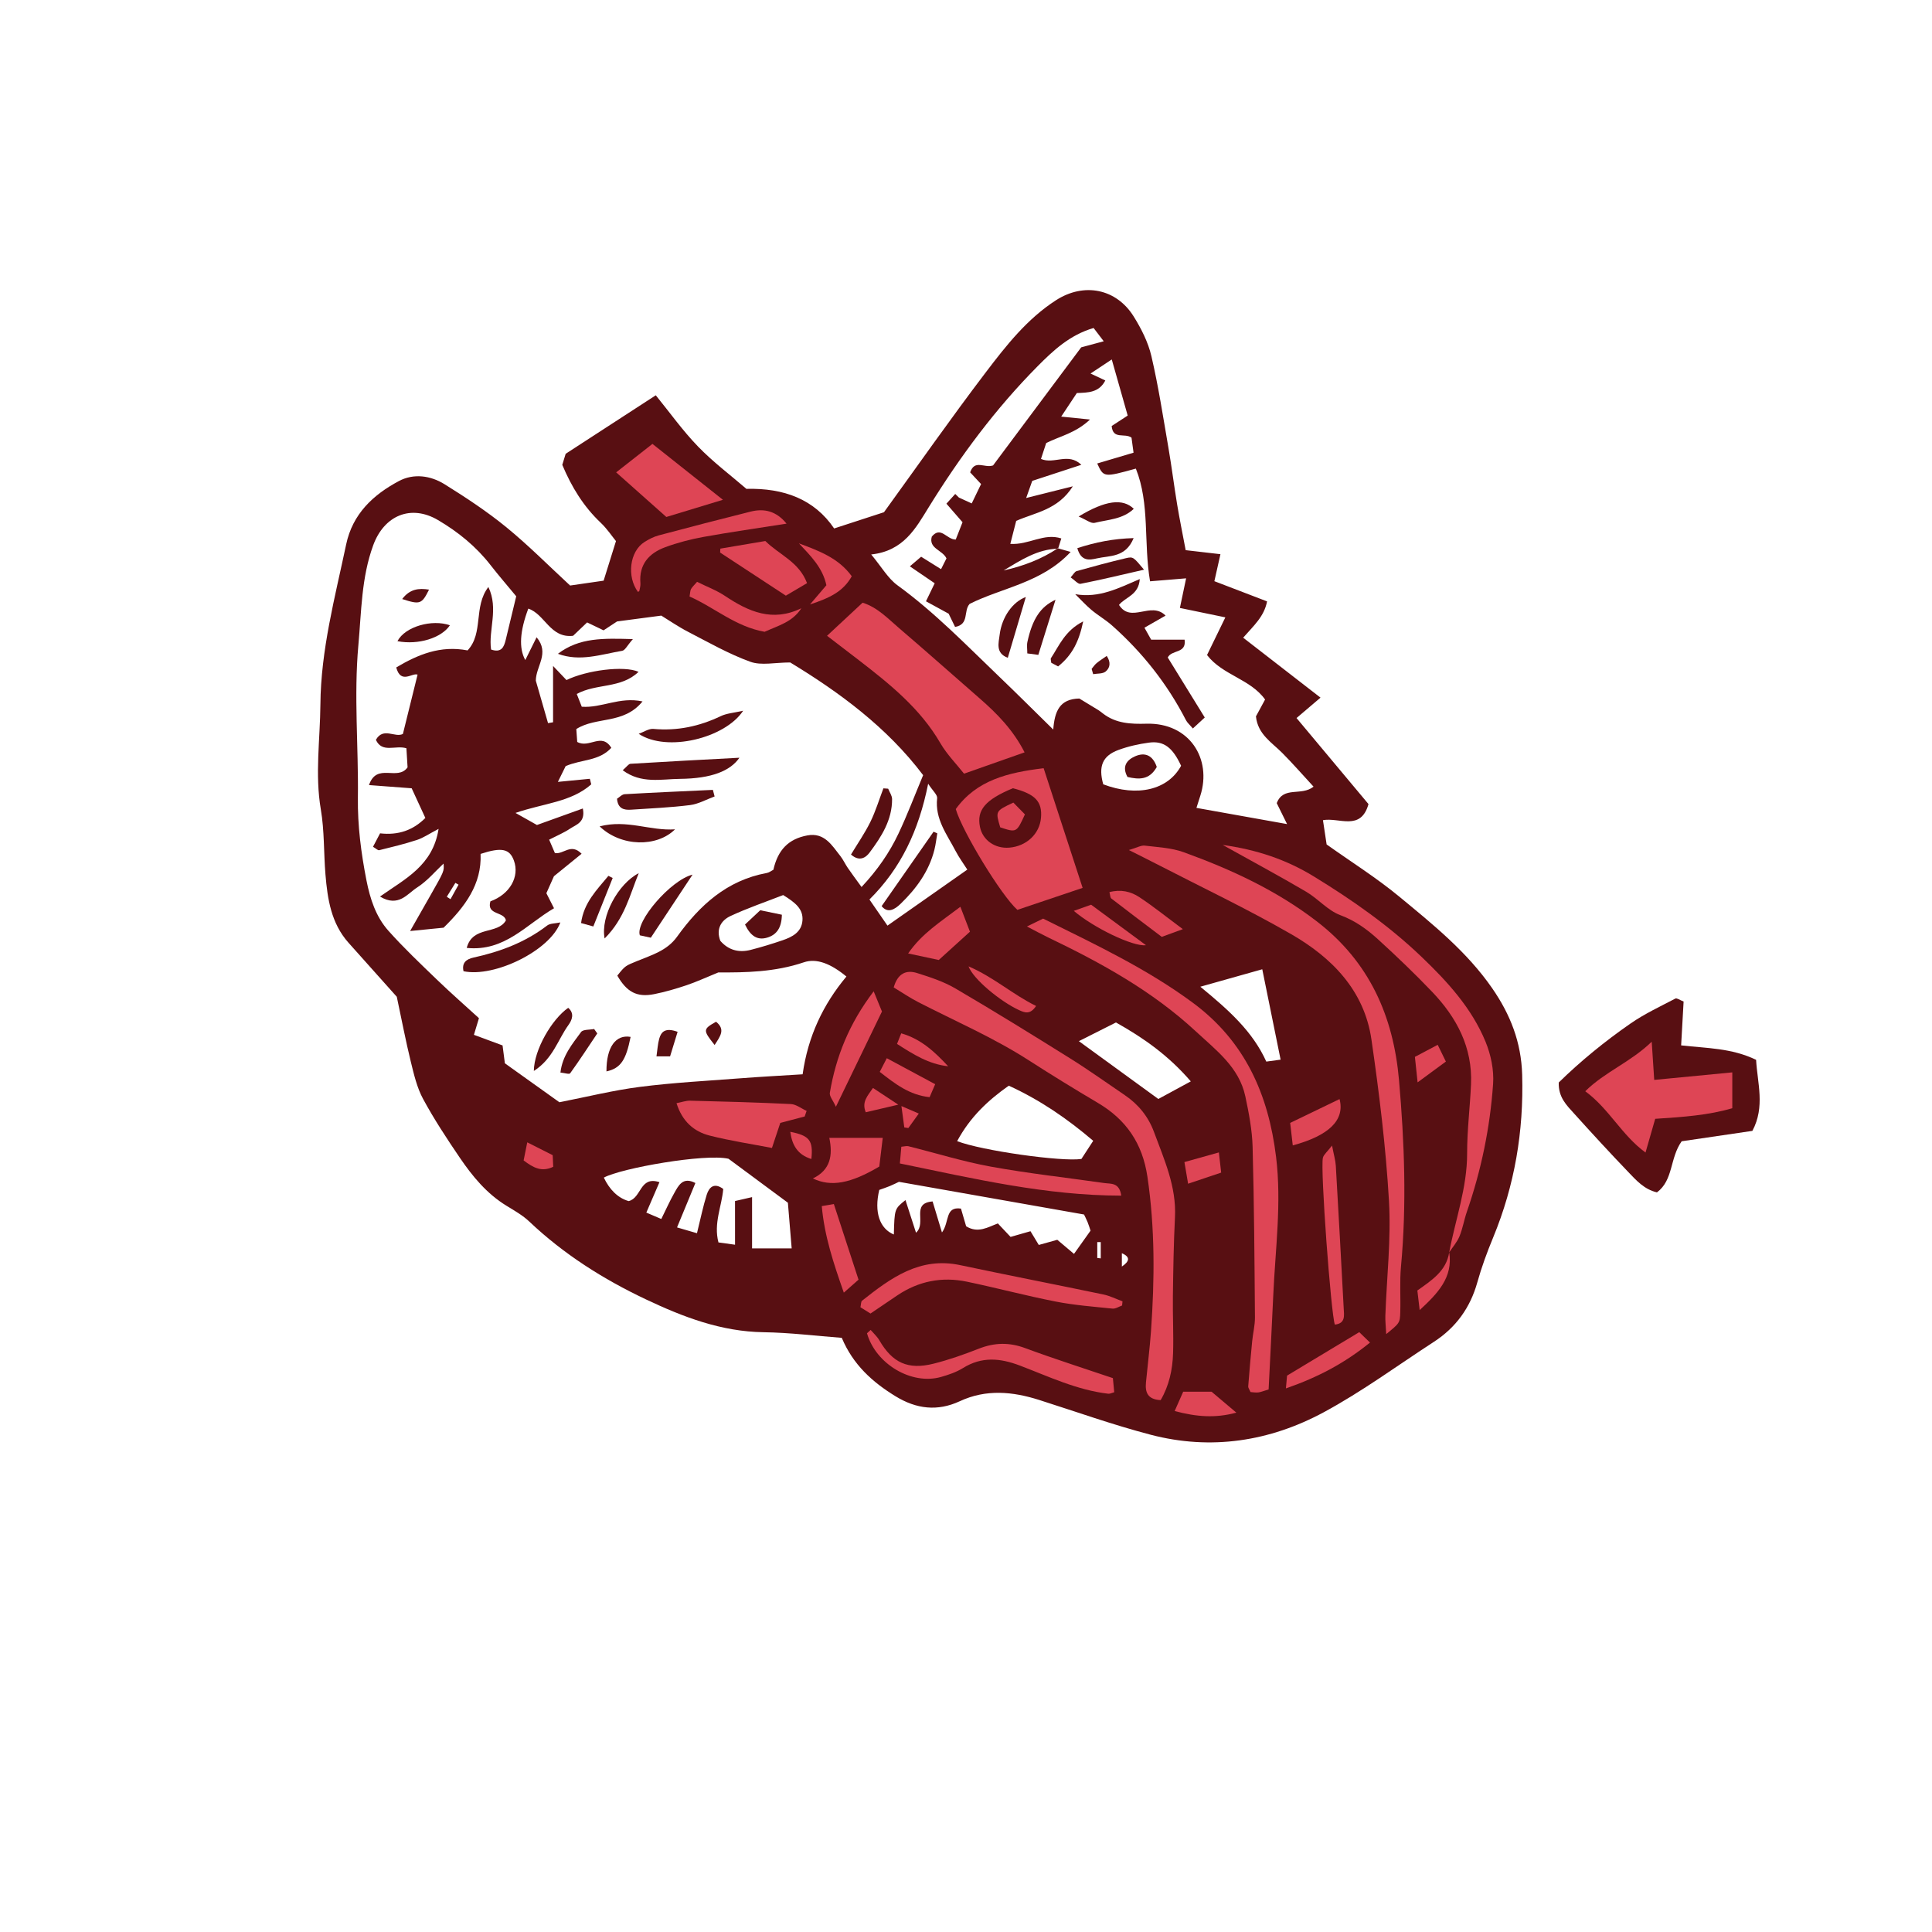 <svg version="1.1" id="svg" xmlns="http://www.w3.org/2000/svg" xmlns:xlink="http://www.w3.org/1999/xlink" x="0px" y="0px"
	 width="200px" height="200px" viewBox="0 0 200 200" enable-background="new 0 0 200 200" xml:space="preserve">
<path class="stroke" fill="#580f12"  fill-rule="evenodd" clip-rule="evenodd" d="M41.075,103.184c-1.637-1.831-3.321-3.71-5-5.595
	c-1.793-2.014-2.172-4.517-2.383-7.058c-0.186-2.245-0.103-4.529-0.48-6.738c-0.621-3.638-0.072-7.246-0.044-10.863
	c0.044-5.646,1.509-11.088,2.666-16.569c0.667-3.162,2.794-5.141,5.46-6.562c1.531-0.817,3.281-0.572,4.73,0.331
	c2.201,1.371,4.384,2.809,6.389,4.446c2.312,1.889,4.424,4.024,6.605,6.038c1.03-0.149,2.186-0.317,3.469-0.503
	c0.346-1.11,0.75-2.405,1.278-4.097c-0.401-0.49-0.917-1.273-1.581-1.902c-1.779-1.683-3.015-3.702-3.977-5.991
	c0.152-0.497,0.311-1.012,0.351-1.145c3.25-2.11,6.206-4.029,9.328-6.056c1.44,1.769,2.782,3.66,4.377,5.307
	c1.561,1.612,3.379,2.975,5.005,4.379c3.891-0.096,7.033,1.078,9.082,4.099c1.988-0.648,3.732-1.215,5.159-1.68
	c3.604-4.976,6.977-9.799,10.538-14.479c2.105-2.768,4.278-5.541,7.275-7.469c2.886-1.857,6.24-1.205,8.041,1.691
	c0.785,1.262,1.495,2.662,1.828,4.095c0.729,3.125,1.215,6.308,1.761,9.474c0.338,1.957,0.581,3.93,0.906,5.889
	c0.257,1.546,0.573,3.082,0.883,4.727c1.202,0.139,2.353,0.272,3.598,0.417c-0.242,1.08-0.416,1.854-0.628,2.795
	c1.846,0.707,3.606,1.383,5.455,2.091c-0.303,1.58-1.4,2.527-2.473,3.758c2.608,2.022,5.162,4.001,8.006,6.206
	c-0.981,0.835-1.715,1.459-2.482,2.112c2.465,2.948,4.955,5.925,7.449,8.908c-0.802,2.84-3.043,1.351-4.714,1.665
	c0.138,0.913,0.267,1.761,0.379,2.511c2.551,1.814,5.167,3.456,7.527,5.407c3.474,2.869,7.001,5.703,9.613,9.48
	c1.879,2.718,3.006,5.577,3.103,8.952c0.168,5.85-0.771,11.446-3.003,16.848c-0.626,1.515-1.198,3.064-1.638,4.641
	c-0.734,2.637-2.219,4.682-4.494,6.161c-3.783,2.458-7.441,5.153-11.399,7.289c-5.599,3.022-11.676,3.963-17.919,2.331
	c-3.898-1.019-7.707-2.381-11.551-3.603c-2.754-0.875-5.492-1.132-8.207,0.13c-2.313,1.076-4.498,0.81-6.647-0.504
	c-2.391-1.462-4.401-3.258-5.576-6.055c-2.694-0.203-5.394-0.542-8.097-0.581c-4.378-0.062-8.318-1.573-12.168-3.395
	c-4.414-2.088-8.512-4.677-12.081-8.06c-0.685-0.649-1.538-1.132-2.353-1.63c-2.04-1.247-3.524-3.041-4.837-4.972
	c-1.345-1.979-2.668-3.986-3.804-6.087c-0.637-1.177-0.953-2.551-1.277-3.87C42.002,107.77,41.593,105.616,41.075,103.184z
	 M109.505,56.759c0.369,0.104,0.738,0.208,1.328,0.374c-2.986,3.213-7.109,3.696-10.459,5.384c-0.667,0.74-0.002,2.113-1.504,2.383
	c-0.233-0.48-0.457-0.939-0.666-1.371c-0.769-0.42-1.522-0.832-2.348-1.283c0.376-0.776,0.656-1.357,0.903-1.867
	c-0.877-0.598-1.644-1.121-2.57-1.752c0.515-0.44,0.844-0.721,1.167-0.996c0.731,0.457,1.35,0.843,2.062,1.288
	c0.231-0.461,0.405-0.807,0.561-1.117c-0.431-0.888-1.866-1.01-1.52-2.254c0.947-1.135,1.541,0.321,2.479,0.304
	c0.237-0.604,0.477-1.214,0.703-1.792c-0.514-0.592-0.948-1.091-1.668-1.92c0.337-0.372,0.625-0.69,0.913-1.008
	c0.125,0.124,0.251,0.248,0.377,0.372c0.404,0.186,0.811,0.372,1.329,0.61c0.363-0.752,0.681-1.41,0.969-2.005
	c-0.466-0.499-0.821-0.88-1.132-1.212c0.48-1.374,1.462-0.41,2.372-0.716c2.998-4.017,6.105-8.181,9.123-12.224
	c0.847-0.229,1.478-0.399,2.334-0.63c-0.417-0.546-0.712-0.934-1.048-1.374c-2.461,0.717-4.184,2.332-5.794,3.957
	c-4.351,4.391-8.019,9.33-11.27,14.59c-1.345,2.175-2.595,4.536-5.959,4.898c1.067,1.278,1.727,2.469,2.724,3.194
	c3.842,2.792,7.119,6.188,10.524,9.45c1.812,1.735,3.586,3.509,5.597,5.48c0.147-1.899,0.658-3.167,2.7-3.212
	c0.563,0.342,1.264,0.762,1.958,1.191c0.174,0.107,0.334,0.24,0.496,0.366c1.339,1.03,2.87,1.095,4.488,1.05
	c4.467-0.125,6.804,3.651,5.583,7.453c-0.119,0.37-0.236,0.74-0.402,1.261c3.192,0.57,6.229,1.113,9.382,1.677
	c-0.396-0.802-0.752-1.522-1.07-2.169c0.691-1.796,2.548-0.692,3.811-1.705c-1.14-1.235-2.156-2.403-3.247-3.498
	c-1.095-1.098-2.529-1.929-2.716-3.777c0.297-0.547,0.615-1.134,0.946-1.745c-1.523-2.131-4.392-2.51-6.01-4.605
	c0.641-1.318,1.228-2.523,1.897-3.9c-1.619-0.335-3.113-0.645-4.706-0.975c0.241-1.147,0.437-2.081,0.644-3.066
	c-1.377,0.114-2.5,0.206-3.733,0.308c-0.686-4.021-0.001-8-1.47-11.667c-3.329,0.918-3.329,0.918-4-0.531
	c1.238-0.368,2.453-0.729,3.761-1.117c-0.083-0.613-0.152-1.128-0.211-1.558c-0.706-0.515-1.925,0.247-2.053-1.204
	c0.444-0.29,0.938-0.61,1.659-1.08c-0.52-1.825-1.047-3.685-1.65-5.809c-0.861,0.571-1.443,0.957-2.197,1.456
	c0.673,0.316,1.068,0.502,1.53,0.72c-0.658,1.264-1.782,1.256-2.948,1.3c-0.508,0.766-1.013,1.526-1.618,2.44
	c1.052,0.106,1.805,0.183,2.979,0.302c-1.5,1.419-3.087,1.708-4.533,2.434c-0.174,0.527-0.354,1.077-0.54,1.646
	c1.368,0.592,2.804-0.708,4.18,0.607c-1.792,0.586-3.393,1.11-5.085,1.665c-0.17,0.478-0.34,0.959-0.629,1.772
	c1.667-0.417,3.051-0.764,4.832-1.21c-1.559,2.453-3.878,2.698-5.863,3.58c-0.205,0.798-0.395,1.539-0.609,2.379
	c1.92,0.128,3.462-1.156,5.28-0.562c-0.139,0.441-0.235,0.751-0.334,1.06c-2.154,0.051-3.878,1.204-5.64,2.254
	C105.894,58.611,107.786,57.904,109.505,56.759z M53.439,61.728c-1.011-1.225-1.863-2.206-2.659-3.231
	c-1.496-1.926-3.359-3.437-5.433-4.657c-2.815-1.658-5.583-0.482-6.713,2.608c-1.226,3.349-1.219,6.857-1.534,10.324
	c-0.479,5.265,0.019,10.536-0.051,15.803c-0.037,2.902,0.332,5.728,0.887,8.558c0.378,1.92,0.973,3.76,2.271,5.216
	c1.587,1.779,3.326,3.425,5.045,5.082c1.423,1.371,2.911,2.675,4.329,3.97c-0.206,0.682-0.354,1.168-0.521,1.723
	c1.065,0.395,2.012,0.744,2.965,1.097c0.094,0.725,0.171,1.319,0.24,1.851c1.964,1.403,3.847,2.748,5.644,4.032
	c2.854-0.558,5.582-1.24,8.352-1.593c3.459-0.441,6.951-0.623,10.431-0.89c2.091-0.161,4.187-0.271,6.396-0.41
	c0.555-3.953,2.135-7.248,4.534-10.121c-1.603-1.323-3.078-1.924-4.409-1.472c-2.982,1.013-6.049,1.065-8.848,1.046
	c-1.268,0.517-2.26,0.979-3.289,1.325c-1.101,0.37-2.225,0.699-3.362,0.925c-1.78,0.354-2.83-0.218-3.808-1.918
	c0.834-1.054,0.852-1.014,2.054-1.512c1.501-0.621,3.087-1.062,4.131-2.517c2.331-3.245,5.159-5.84,9.282-6.595
	c0.254-0.046,0.482-0.232,0.688-0.335c0.469-2.069,1.568-3.191,3.508-3.554c1.773-0.331,2.545,1.016,3.427,2.135
	c0.294,0.374,0.491,0.823,0.762,1.218c0.416,0.606,0.857,1.195,1.43,1.987c1.648-1.761,2.887-3.55,3.819-5.523
	c0.926-1.956,1.691-3.987,2.557-6.056c-3.75-4.967-8.686-8.588-13.76-11.667c-1.572,0-2.988,0.341-4.13-0.072
	c-2.231-0.807-4.325-2.006-6.444-3.102c-1.025-0.529-1.98-1.192-2.772-1.676c-1.683,0.223-3.104,0.41-4.579,0.604
	c-0.438,0.288-0.937,0.616-1.398,0.92c-0.659-0.317-1.197-0.576-1.702-0.819c-0.562,0.534-1.047,0.998-1.452,1.384
	c-2.378,0.273-2.91-2.241-4.637-2.813c-0.87,2.319-0.998,4.092-0.311,5.326c0.386-0.778,0.729-1.469,1.17-2.36
	c1.388,1.662-0.071,2.973-0.081,4.494c0.393,1.364,0.829,2.878,1.265,4.393c0.174-0.029,0.348-0.058,0.521-0.087
	c0-1.815,0-3.63,0-5.83c0.672,0.708,1.035,1.09,1.388,1.46c2.067-1.012,5.963-1.525,7.46-0.852c-1.82,1.756-4.35,1.175-6.396,2.291
	c0.183,0.465,0.361,0.92,0.519,1.321c2.082,0.151,3.896-1.061,6.291-0.549c-1.967,2.409-4.779,1.54-6.857,2.861
	c0.036,0.494,0.076,1.048,0.096,1.333c1.248,0.704,2.52-1.026,3.528,0.609c-1.282,1.394-3.086,1.182-4.726,1.894
	c-0.207,0.421-0.48,0.976-0.805,1.632c1.249-0.121,2.278-0.221,3.308-0.32c0.048,0.191,0.097,0.384,0.146,0.576
	c-2.098,1.856-4.963,1.959-7.842,2.958c0.904,0.509,1.528,0.86,2.22,1.249c1.599-0.575,3.146-1.131,4.751-1.709
	c0.291,1.438-0.687,1.664-1.312,2.082c-0.662,0.442-1.412,0.752-2.176,1.146c0.256,0.597,0.438,1.021,0.596,1.387
	c0.916,0.158,1.644-1.069,2.765,0.072c-0.935,0.759-1.797,1.459-2.864,2.326c-0.197,0.442-0.502,1.125-0.784,1.758
	c0.27,0.529,0.499,0.981,0.792,1.557c-2.882,1.68-5.088,4.504-9.037,4.107c0.612-2.328,3.211-1.346,4.059-2.855
	c-0.197-0.931-2.029-0.529-1.608-1.967c2.006-0.723,3.044-2.544,2.434-4.22c-0.443-1.22-1.261-1.407-3.45-0.691
	c0.133,3.147-1.616,5.468-3.83,7.639c-0.982,0.097-2.008,0.199-3.464,0.344c0.855-1.503,1.481-2.603,2.108-3.702
	c1.422-2.499,1.422-2.499,1.35-3.278c-0.84,0.781-1.681,1.804-2.743,2.48c-1,0.636-1.911,2.085-3.833,0.932
	c2.598-1.836,5.475-3.198,6.064-7.005c-0.961,0.501-1.566,0.925-2.238,1.145c-1.283,0.421-2.602,0.738-3.913,1.062
	c-0.134,0.033-0.327-0.175-0.637-0.354c0.255-0.485,0.487-0.928,0.731-1.392c1.904,0.218,3.42-0.325,4.688-1.592
	c-0.505-1.095-0.959-2.079-1.417-3.072c-1.461-0.11-2.847-0.214-4.418-0.332c0.81-2.377,2.956-0.375,3.994-1.836
	c-0.034-0.546-0.077-1.268-0.121-1.976c-1.141-0.347-2.51,0.534-3.159-0.871c0.768-1.352,1.972-0.187,2.797-0.611
	c0.506-2.047,1.002-4.053,1.518-6.141c-0.551-0.219-1.736,1.025-2.208-0.743c2.247-1.334,4.569-2.306,7.385-1.763
	c1.679-1.795,0.585-4.527,2.153-6.564c1.082,2.267-0.013,4.442,0.279,6.474c1.088,0.37,1.335-0.279,1.512-0.986
	C52.721,64.728,53.083,63.2,53.439,61.728z M76.089,124.331c0.586-0.135,1.002-0.231,1.765-0.406c0,1.878,0,3.534,0,5.308
	c1.554,0,2.797,0,4.1,0c-0.148-1.792-0.282-3.41-0.392-4.727c-2.017-1.493-3.859-2.858-6.148-4.552
	c-2.413-0.562-11.121,0.974-12.906,1.952c0.581,1.217,1.432,2.104,2.57,2.431c1.352-0.323,1.129-2.634,3.189-1.958
	c-0.461,1.066-0.88,2.037-1.359,3.148c0.561,0.24,1.014,0.434,1.549,0.662c0.49-0.99,0.876-1.859,1.342-2.683
	c0.445-0.789,0.889-1.72,2.187-1.04c-0.632,1.526-1.22,2.951-1.899,4.595c0.852,0.248,1.446,0.421,2.064,0.601
	c0.37-1.492,0.624-2.759,1.009-3.985c0.251-0.797,0.779-1.283,1.71-0.597c-0.154,1.815-1.016,3.562-0.496,5.535
	c0.551,0.076,1.052,0.146,1.717,0.238C76.089,127.323,76.089,125.967,76.089,124.331z M93.735,124.233
	c0.39,1.207,0.713,2.21,1.091,3.378c1.137-1.029-0.569-3.051,1.717-3.239c0.292,0.966,0.567,1.879,0.969,3.212
	c0.803-1.097,0.29-2.71,1.966-2.472c0.186,0.631,0.371,1.267,0.536,1.83c1.235,0.771,2.277,0.08,3.284-0.293
	c0.48,0.509,0.883,0.936,1.316,1.395c0.714-0.204,1.349-0.386,2.062-0.589c0.321,0.532,0.634,1.049,0.859,1.422
	c1.015-0.283,1.579-0.44,1.916-0.534c0.686,0.579,1.205,1.017,1.73,1.46c0.659-0.928,1.154-1.624,1.711-2.405
	c-0.081-0.238-0.172-0.564-0.301-0.875c-0.153-0.37-0.339-0.727-0.373-0.798c-6.508-1.148-12.757-2.251-19.16-3.382
	c-0.202,0.095-0.568,0.281-0.945,0.438c-0.372,0.154-0.756,0.277-1.09,0.398c-0.549,2.288,0.031,4.004,1.508,4.616
	C92.6,125.137,92.6,125.137,93.735,124.233z M99.083,118.131c2.544,0.985,10.814,2.149,12.863,1.844
	c0.356-0.548,0.754-1.16,1.223-1.879c-2.699-2.3-5.492-4.218-8.739-5.707C102.283,113.9,100.431,115.63,99.083,118.131z
	 M100.136,90.021c-0.415-0.651-0.863-1.254-1.205-1.912c-0.9-1.727-2.162-3.321-1.918-5.479c0.04-0.349-0.453-0.759-0.93-1.498
	c-0.979,4.883-2.834,8.764-6.079,11.985c0.68,0.984,1.319,1.91,1.867,2.703C94.705,93.832,97.318,91.998,100.136,90.021z
	 M123.271,111.943c-2.323-2.691-4.863-4.479-7.746-6.098c-1.221,0.615-2.405,1.212-3.84,1.935c2.876,2.093,5.444,3.961,8.226,5.985
	C120.778,113.294,121.896,112.689,123.271,111.943z M124.258,102.145c2.975,2.447,5.409,4.621,6.829,7.75
	c0.504-0.068,0.938-0.127,1.481-0.201c-0.632-3.115-1.237-6.094-1.899-9.355C128.527,100.943,126.653,101.471,124.258,102.145z
	 M122.267,79.273c-0.871-1.88-1.784-2.603-3.314-2.398c-1.074,0.144-2.16,0.387-3.176,0.762c-1.66,0.614-2.086,1.699-1.571,3.555
	C117.739,82.53,120.911,81.775,122.267,79.273z M81.074,92.657c-1.819,0.711-3.676,1.343-5.443,2.164
	c-0.987,0.458-1.528,1.354-1.063,2.573c0.837,0.965,1.911,1.25,3.127,0.941c1.119-0.286,2.229-0.625,3.323-1
	c0.993-0.342,1.953-0.83,2.051-2.03C83.165,94.114,82.371,93.459,81.074,92.657z M46.252,92.832
	c0.128,0.084,0.256,0.168,0.384,0.252c0.277-0.501,0.556-1.002,0.834-1.503c-0.109-0.062-0.219-0.124-0.329-0.185
	C46.845,91.875,46.549,92.353,46.252,92.832z M116.135,131.114c0.772-0.529,0.925-0.978,0-1.382
	C116.135,130.281,116.135,130.698,116.135,131.114z M113.589,130.223c0.12,0.015,0.24,0.03,0.361,0.044c0-0.562,0-1.125,0-1.688
	c-0.121,0.001-0.241,0.001-0.361,0.002C113.589,129.128,113.589,129.675,113.589,130.223z"/>
<path class="stroke" fill="#580f12"  fill-rule="evenodd" clip-rule="evenodd" d="M174.087,118.144c-1.246,1.749-0.843,4.013-2.56,5.29
	c-1.333-0.313-2.155-1.26-2.989-2.13c-1.894-1.974-3.746-3.988-5.578-6.02c-0.769-0.853-1.65-1.682-1.599-3.224
	c2.23-2.185,4.763-4.259,7.452-6.121c1.443-0.998,3.059-1.75,4.619-2.568c0.154-0.081,0.478,0.163,0.855,0.308
	c-0.084,1.489-0.166,2.949-0.256,4.538c2.656,0.302,5.209,0.267,7.76,1.495c0.131,2.393,0.953,4.857-0.385,7.356
	C178.935,117.431,176.509,117.788,174.087,118.144z"/>
<path class="stroke" fill="#580f12"  fill-rule="evenodd" clip-rule="evenodd" d="M76.546,78.44c-0.937,1.355-2.861,2.158-6.167,2.188
	c-1.909,0.017-3.991,0.541-5.917-0.893c0.413-0.353,0.602-0.656,0.807-0.668C69.031,78.836,72.796,78.641,76.546,78.44z"/>
<path class="stroke" fill="#580f12"  fill-rule="evenodd" clip-rule="evenodd" d="M58.008,95.49c-1.077,2.917-6.821,5.728-10.025,5.051
	c-0.194-0.859,0.273-1.247,1.03-1.413c2.76-0.604,5.354-1.573,7.625-3.316C56.949,95.574,57.469,95.607,58.008,95.49z"/>
<path class="stroke" fill="#580f12"  fill-rule="evenodd" clip-rule="evenodd" d="M66.118,75.965c0.51-0.18,1.039-0.552,1.529-0.508
	c2.461,0.224,4.748-0.263,6.963-1.322c0.62-0.297,1.363-0.339,2.322-0.562C75.062,76.426,69.032,77.902,66.118,75.965z"/>
<path class="stroke" fill="#580f12"  fill-rule="evenodd" clip-rule="evenodd" d="M73.976,82.449c-0.848,0.309-1.676,0.784-2.549,0.894
	c-2.023,0.254-4.069,0.34-6.107,0.476c-0.734,0.049-1.36-0.105-1.446-1.135c0.249-0.153,0.515-0.454,0.798-0.47
	c3.04-0.174,6.083-0.304,9.125-0.446C73.856,81.996,73.916,82.222,73.976,82.449z"/>
<path class="stroke" fill="#580f12"  fill-rule="evenodd" clip-rule="evenodd" d="M71.693,90.542c-1.526,2.306-2.859,4.321-4.319,6.528
	c-0.32-0.069-0.789-0.17-1.138-0.246C65.743,95.402,69.425,91.106,71.693,90.542z"/>
<path class="stroke" fill="#580f12"  fill-rule="evenodd" clip-rule="evenodd" d="M91.943,81.645c0.142,0.358,0.403,0.716,0.405,1.076
	c0.012,2.164-1.105,3.896-2.329,5.536c-0.37,0.495-1.024,0.997-1.925,0.204c0.66-1.095,1.42-2.188,2.002-3.367
	c0.549-1.114,0.91-2.32,1.354-3.485C91.614,81.62,91.779,81.632,91.943,81.645z"/>
<path class="stroke" fill="#580f12"  fill-rule="evenodd" clip-rule="evenodd" d="M57.756,67.681c2.224-1.699,4.717-1.606,7.761-1.521
	c-0.583,0.658-0.807,1.16-1.107,1.211C62.215,67.741,60.031,68.532,57.756,67.681z"/>
<path class="stroke" fill="#580f12"  fill-rule="evenodd" clip-rule="evenodd" d="M62.073,85.546c2.848-0.74,5.224,0.486,7.807,0.307
	C68.007,87.719,64.3,87.679,62.073,85.546z"/>
<path class="stroke" fill="#580f12"  fill-rule="evenodd" clip-rule="evenodd" d="M55.263,110.865c0.022-2.201,1.871-5.366,3.559-6.534
	c0.678,0.587,0.389,1.27,0.018,1.784C57.755,107.619,57.252,109.59,55.263,110.865z"/>
<path class="stroke" fill="#580f12"  fill-rule="evenodd" clip-rule="evenodd" d="M66.122,90.392c-0.925,2.25-1.457,4.697-3.532,6.757
	C62.149,94.844,64.012,91.47,66.122,90.392z"/>
<path class="stroke" fill="#580f12"  fill-rule="evenodd" clip-rule="evenodd" d="M41.143,66.375c0.79-1.519,3.593-2.298,5.431-1.646
	C45.703,66.036,43.323,66.792,41.143,66.375z"/>
<path class="stroke" fill="#580f12"  fill-rule="evenodd" clip-rule="evenodd" d="M61.83,106.98c-0.927,1.384-1.836,2.78-2.81,4.131
	c-0.091,0.126-0.587-0.04-1.004-0.081c0.202-1.754,1.236-2.959,2.135-4.194c0.205-0.283,0.889-0.219,1.352-0.315
	C61.612,106.674,61.722,106.827,61.83,106.98z"/>
<path class="stroke" fill="#580f12"  fill-rule="evenodd" clip-rule="evenodd" d="M63.425,90.889c-0.658,1.647-1.316,3.294-2.005,5.018
	c-0.484-0.135-0.789-0.221-1.268-0.354c0.29-2.137,1.655-3.454,2.831-4.886C63.13,90.741,63.277,90.815,63.425,90.889z"/>
<path class="stroke" fill="#580f12"  fill-rule="evenodd" clip-rule="evenodd" d="M62.781,110.912c-0.017-2.515,0.96-3.843,2.499-3.573
	C64.802,109.754,64.249,110.584,62.781,110.912z"/>
<path class="stroke" fill="#580f12"  fill-rule="evenodd" clip-rule="evenodd" d="M70.146,106.814c-0.269,0.875-0.512,1.669-0.778,2.539c-0.454,0-0.817,0-1.409,0
	c0.101-0.689,0.13-1.271,0.282-1.819C68.44,106.808,68.872,106.346,70.146,106.814z"/>
<path class="stroke" fill="#580f12"  fill-rule="evenodd" clip-rule="evenodd" d="M41.633,62.012c0.804-1.055,1.722-1.14,2.78-0.974
	C43.663,62.544,43.483,62.613,41.633,62.012z"/>
<path class="stroke" fill="#580f12"  fill-rule="evenodd" clip-rule="evenodd" d="M73.977,108.177c-1.229-1.542-1.214-1.638,0.15-2.407
	C75.099,106.562,74.599,107.226,73.977,108.177z"/>
<path class="stroke" fill="#580f12"  fill-rule="evenodd" clip-rule="evenodd" d="M111.309,61.51c2.474,0.432,4.488-0.627,6.679-1.566
	c-0.106,1.666-1.473,1.842-2.15,2.677c1.251,1.958,3.306-0.431,4.822,1.106c-0.767,0.44-1.424,0.816-2.187,1.253
	c0.219,0.39,0.438,0.78,0.696,1.241c1.171,0,2.311,0,3.46,0c0.21,1.469-1.338,1.01-1.743,1.843c1.244,2.017,2.516,4.079,3.83,6.211
	c-0.51,0.47-0.822,0.758-1.231,1.137c-0.31-0.367-0.572-0.583-0.716-0.862c-1.931-3.755-4.505-7.009-7.657-9.805
	c-0.661-0.586-1.444-1.033-2.122-1.603C112.394,62.641,111.866,62.057,111.309,61.51z"/>
<path class="stroke" fill="#580f12"  fill-rule="evenodd" clip-rule="evenodd" d="M118.429,58.974c-2.414,0.551-4.486,1.052-6.574,1.463
	c-0.256,0.05-0.605-0.384-1.02-0.667c0.273-0.297,0.414-0.593,0.62-0.651c1.688-0.474,3.384-0.932,5.09-1.334
	C117.316,57.603,117.331,57.667,118.429,58.974z"/>
<path class="stroke" fill="#580f12"  fill-rule="evenodd" clip-rule="evenodd" d="M106.193,61.803c-0.648,2.186-1.251,4.214-1.867,6.292
	c-1.292-0.484-0.947-1.538-0.839-2.412C103.714,63.867,104.843,62.293,106.193,61.803z"/>
<path class="stroke" fill="#580f12"  fill-rule="evenodd" clip-rule="evenodd" d="M107.487,67.792c-0.497-0.066-0.75-0.1-1.14-0.151
	c0-0.429-0.068-0.828,0.011-1.195c0.507-2.327,1.33-3.636,2.909-4.359C108.648,64.072,108.095,65.844,107.487,67.792z"/>
<path class="stroke" fill="#580f12"  fill-rule="evenodd" clip-rule="evenodd" d="M111.523,56.745c1.923-0.623,3.699-0.976,5.831-1.042
	c-0.834,2.041-2.477,1.794-3.804,2.101C112.767,57.986,111.909,58.131,111.523,56.745z"/>
<path class="stroke" fill="#580f12"  fill-rule="evenodd" clip-rule="evenodd" d="M111.659,53.47c2.773-1.689,4.58-1.898,5.71-0.798
	c-1.144,1.096-2.675,1.11-4.05,1.453C112.945,54.218,112.442,53.797,111.659,53.47z"/>
<path class="stroke" fill="#580f12"  fill-rule="evenodd" clip-rule="evenodd" d="M109.536,68.987c-0.298-0.158-0.524-0.278-0.709-0.377
	c-0.02-0.219-0.09-0.391-0.033-0.478c0.854-1.297,1.443-2.84,3.339-3.806C111.698,66.392,111.019,67.795,109.536,68.987z"/>
<path class="stroke" fill="#580f12"  fill-rule="evenodd" clip-rule="evenodd" d="M113.005,69.241c0.168-0.197,0.311-0.421,0.506-0.584
	c0.298-0.249,0.631-0.456,1.057-0.757c0.449,0.665,0.348,1.249-0.123,1.623c-0.304,0.243-0.846,0.188-1.281,0.266
	C113.11,69.606,113.058,69.423,113.005,69.241z"/>
<path class="stroke" fill="#580f12"  fill-rule="evenodd" clip-rule="evenodd" d="M97.028,86.268c-0.097,0.563-0.157,1.136-0.296,1.688
	c-0.563,2.245-1.88,4.038-3.509,5.612c-0.605,0.584-1.324,1.014-1.957,0.233c1.832-2.625,3.604-5.164,5.377-7.703
	C96.772,86.156,96.899,86.212,97.028,86.268z"/>
<path class="stroke" fill="#580f12"  fill-rule="evenodd" clip-rule="evenodd" d="M119.75,79.396c-0.776,1.375-1.854,1.305-3.034,1.035
	c-0.605-1.1-0.059-1.767,0.793-2.141C118.517,77.849,119.333,78.169,119.75,79.396z"/>
<path class="stroke" fill="#580f12"  fill-rule="evenodd" clip-rule="evenodd" d="M77.124,95.706c0.517-0.484,0.995-0.933,1.574-1.477
	c0.758,0.157,1.501,0.31,2.241,0.463c-0.022,1.324-0.517,2.079-1.539,2.376C78.409,97.357,77.7,96.911,77.124,95.706z"/>
<path fill-rule="evenodd" clip-rule="evenodd" fill="#de4555" class="fill" d="M120.15,144.941c-1.364-0.07-1.615-0.824-1.52-1.828
	c0.169-1.772,0.395-3.541,0.521-5.316c0.379-5.336,0.42-10.655-0.37-15.98c-0.511-3.449-2.19-5.91-5.138-7.651
	c-2.412-1.424-4.8-2.895-7.156-4.41c-3.631-2.334-7.585-4.042-11.408-6.004c-0.892-0.458-1.725-1.029-2.562-1.534
	c0.408-1.45,1.294-1.843,2.413-1.49c1.359,0.427,2.752,0.882,3.971,1.596c4.012,2.35,7.968,4.795,11.911,7.26
	c1.915,1.197,3.754,2.517,5.625,3.784c1.404,0.951,2.432,2.216,3.02,3.804c1.059,2.863,2.338,5.665,2.176,8.846
	c-0.138,2.725-0.179,5.456-0.216,8.185c-0.027,1.964,0.081,3.93,0.019,5.892C121.381,141.799,121.022,143.453,120.15,144.941z"/>
<path fill-rule="evenodd" clip-rule="evenodd" fill="#de4555" class="fill" d="M143.501,138.105c-0.045-0.875-0.108-1.385-0.09-1.891
	c0.141-3.966,0.604-7.949,0.375-11.893c-0.324-5.589-1.01-11.171-1.816-16.716c-0.737-5.071-4.092-8.475-8.309-10.902
	c-4.561-2.625-9.33-4.884-14.01-7.3c-0.776-0.401-1.559-0.788-2.788-1.408c0.855-0.251,1.261-0.501,1.632-0.457
	c1.355,0.163,2.771,0.224,4.035,0.682c4.902,1.776,9.591,3.934,13.787,7.161c5.457,4.196,7.932,9.835,8.509,16.439
	c0.562,6.416,0.802,12.85,0.204,19.289c-0.146,1.563-0.025,3.15-0.074,4.724C144.921,136.971,144.886,136.97,143.501,138.105z"/>
<path fill-rule="evenodd" clip-rule="evenodd" fill="#de4555" class="fill" d="M85.616,65.817c1.327-1.236,2.467-2.297,3.678-3.425
	c1.535,0.474,2.619,1.641,3.789,2.641c2.806,2.396,5.559,4.854,8.342,7.276c1.809,1.575,3.465,3.269,4.639,5.575
	c-2.144,0.755-4.16,1.465-6.267,2.206c-0.791-1.004-1.773-1.991-2.449-3.156c-2.082-3.585-5.213-6.101-8.409-8.569
	C87.913,67.573,86.882,66.788,85.616,65.817z"/>
<path fill-rule="evenodd" clip-rule="evenodd" fill="#de4555" class="fill" d="M131.326,143.835c-0.555,0.166-0.808,0.278-1.07,0.309
	c-0.26,0.03-0.528-0.022-0.8-0.038c-0.099-0.234-0.254-0.424-0.24-0.6c0.118-1.561,0.258-3.121,0.41-4.679
	c0.08-0.816,0.293-1.63,0.286-2.444c-0.047-5.884-0.083-11.769-0.242-17.65c-0.048-1.751-0.387-3.512-0.753-5.235
	c-0.643-3.017-3.014-4.769-5.114-6.72c-4.519-4.197-9.837-7.117-15.341-9.755c-0.609-0.292-1.202-0.621-2.152-1.113
	c0.762-0.372,1.244-0.607,1.672-0.816c5.424,2.685,10.742,5.19,15.514,8.721c5.391,3.99,7.81,9.484,8.602,15.938
	c0.59,4.809-0.08,9.575-0.291,14.357C131.664,137.315,131.491,140.52,131.326,143.835z"/>
<path fill-rule="evenodd" clip-rule="evenodd" fill="#de4555" class="fill" d="M108.037,79.524c1.352,4.148,2.655,8.15,4.036,12.39
	c-2.446,0.824-4.617,1.554-6.754,2.274c-1.662-1.476-5.699-8.103-6.378-10.434C101.093,80.78,104.272,79.98,108.037,79.524z
	 M104.854,81.598c-2.87,1.193-3.76,2.261-3.408,4.004c0.276,1.369,1.549,2.268,3.038,2.146c1.776-0.146,3.132-1.419,3.278-3.079
	C107.911,82.985,107.177,82.19,104.854,81.598z"/>
<path fill-rule="evenodd" clip-rule="evenodd" fill="#de4555" class="fill" d="M150.021,129.646c0.642-3.407,1.861-6.696,1.855-10.239
	c-0.005-2.387,0.299-4.772,0.403-7.161c0.168-3.813-1.48-6.91-4.023-9.571c-1.796-1.879-3.679-3.682-5.601-5.434
	c-1.145-1.043-2.373-1.936-3.908-2.506c-1.297-0.483-2.301-1.7-3.533-2.424c-2.76-1.622-5.583-3.139-8.637-4.842
	c3.533,0.488,6.588,1.523,9.406,3.246c3.982,2.434,7.793,5.1,11.177,8.339c2.687,2.572,5.192,5.309,6.623,8.784
	c0.554,1.344,0.882,2.928,0.782,4.365c-0.314,4.517-1.225,8.942-2.714,13.236c-0.29,0.837-0.429,1.731-0.766,2.546
	c-0.247,0.598-0.702,1.109-1.064,1.66L150.021,129.646z"/>
<path fill-rule="evenodd" clip-rule="evenodd" fill="#de4555" class="fill" d="M90.112,135.977c-0.288-0.18-0.662-0.415-1.04-0.652
	c0.069-0.305,0.048-0.58,0.167-0.674c2.971-2.354,5.977-4.571,10.147-3.687c4.938,1.046,9.896,2.009,14.837,3.04
	c0.68,0.142,1.32,0.468,1.979,0.709c-0.015,0.145-0.029,0.289-0.044,0.433c-0.331,0.114-0.675,0.353-0.991,0.32
	c-1.967-0.201-3.948-0.351-5.884-0.73c-3.079-0.603-6.116-1.415-9.188-2.057c-2.584-0.539-5.014-0.061-7.221,1.428
	C92.05,134.664,91.227,135.222,90.112,135.977z"/>
<path fill-rule="evenodd" clip-rule="evenodd" fill="#de4555" class="fill" d="M83.3,115.579c-0.766,0.202-1.531,0.403-2.525,0.664
	c-0.245,0.736-0.539,1.618-0.863,2.593c-2.1-0.407-4.301-0.736-6.446-1.281c-1.644-0.417-2.848-1.482-3.433-3.355
	c0.542-0.104,0.98-0.269,1.413-0.258c3.476,0.087,6.95,0.178,10.422,0.349c0.555,0.028,1.089,0.463,1.633,0.709
	C83.433,115.193,83.366,115.386,83.3,115.579z"/>
<path fill-rule="evenodd" clip-rule="evenodd" fill="#de4555" class="fill" d="M90.13,137.675c0.303,0.354,0.666,0.674,0.897,1.071
	c1.358,2.33,2.958,3.089,5.624,2.419c1.59-0.399,3.15-0.951,4.678-1.551c1.613-0.633,3.139-0.673,4.787-0.062
	c3.006,1.114,6.064,2.085,9.09,3.112c0.062,0.638,0.098,1.027,0.139,1.458c-0.252,0.067-0.44,0.176-0.615,0.156
	c-3.239-0.375-6.162-1.779-9.155-2.917c-2.062-0.783-3.947-0.944-5.886,0.258c-0.688,0.426-1.492,0.7-2.277,0.923
	c-3.053,0.866-6.753-1.338-7.662-4.523C89.876,137.904,90.003,137.79,90.13,137.675z"/>
<path fill-rule="evenodd" clip-rule="evenodd" fill="#de4555" class="fill" d="M74.835,51.738c-1.976,0.601-3.868,1.175-5.856,1.779
	c-1.683-1.496-3.34-2.97-5.194-4.619c1.454-1.14,2.669-2.093,3.757-2.946C70.017,47.916,72.34,49.758,74.835,51.738z"/>
<path fill-rule="evenodd" clip-rule="evenodd" fill="#de4555" class="fill" d="M93.155,120.44c0.061-0.699,0.104-1.207,0.149-1.729
	c0.333-0.029,0.542-0.1,0.723-0.056c2.846,0.709,5.659,1.59,8.537,2.113c3.894,0.708,7.837,1.14,11.758,1.701
	c0.677,0.097,1.553-0.084,1.75,1.303C108.275,123.763,100.873,122.028,93.155,120.44z"/>
<path fill-rule="evenodd" clip-rule="evenodd" fill="#de4555" class="fill" d="M66.044,61.278c-1.181-1.595-0.86-4.2,0.662-5.163
	c0.459-0.29,0.963-0.554,1.482-0.692c3.165-0.845,6.336-1.666,9.514-2.462c1.426-0.357,2.67-0.048,3.721,1.246
	c-2.96,0.467-5.789,0.868-8.601,1.375c-1.338,0.242-2.674,0.593-3.95,1.061c-1.682,0.617-2.741,1.777-2.576,3.734
	c0.021,0.256-0.059,0.521-0.107,0.779C66.18,61.205,66.094,61.238,66.044,61.278z"/>
<path fill-rule="evenodd" clip-rule="evenodd" fill="#de4555" class="fill" d="M81.351,61.662c-2.419-1.586-4.611-3.023-6.804-4.46
	c0.008-0.136,0.016-0.272,0.023-0.409c1.554-0.263,3.106-0.525,4.657-0.787c1.468,1.452,3.484,2.147,4.318,4.36
	C82.748,60.836,81.96,61.302,81.351,61.662z"/>
<path fill-rule="evenodd" clip-rule="evenodd" fill="#de4555" class="fill" d="M91.024,120.76c-2.975,1.765-5,2.133-6.874,1.232
	c1.83-0.878,2.075-2.396,1.7-4.201c1.847,0,3.57,0,5.531,0C91.262,118.791,91.144,119.767,91.024,120.76z"/>
<path fill-rule="evenodd" clip-rule="evenodd" fill="#de4555" class="fill" d="M138.183,137.122c-0.394-1.05-1.523-16.176-1.236-17.275
	c0.084-0.325,0.424-0.583,0.945-1.26c0.188,0.98,0.357,1.532,0.391,2.091c0.287,4.917,0.553,9.836,0.817,14.755
	C139.139,136.168,139.308,137.002,138.183,137.122z"/>
<path fill-rule="evenodd" clip-rule="evenodd" fill="#de4555" class="fill" d="M86.532,114.571c-0.305-0.671-0.687-1.097-0.627-1.447
	c0.632-3.73,1.991-7.157,4.538-10.502c0.402,0.98,0.671,1.634,0.857,2.089C89.722,107.976,88.224,111.075,86.532,114.571z"/>
<path fill-rule="evenodd" clip-rule="evenodd" fill="#de4555" class="fill" d="M79.151,65.403c-3.018-0.535-5.188-2.518-7.768-3.653
	c0.071-0.395,0.061-0.613,0.151-0.772c0.129-0.225,0.334-0.407,0.626-0.746c0.98,0.487,2.01,0.869,2.898,1.462
	c2.433,1.625,4.914,2.729,7.896,1.271C82.051,64.385,80.595,64.752,79.151,65.403z"/>
<path fill-rule="evenodd" clip-rule="evenodd" fill="#de4555" class="fill" d="M100.409,96.449c-1.088,0.987-2.081,1.888-3.229,2.928
	c-0.916-0.196-1.951-0.417-3.168-0.676c1.422-2.073,3.351-3.268,5.407-4.832C99.802,94.865,100.095,95.63,100.409,96.449z"/>
<path fill-rule="evenodd" clip-rule="evenodd" fill="#de4555" class="fill" d="M85.07,124.856c0.61-0.105,0.979-0.168,1.249-0.215
	c0.857,2.628,1.674,5.13,2.555,7.83c-0.365,0.321-0.85,0.749-1.522,1.342C86.284,130.766,85.347,127.966,85.07,124.856z"/>
<path fill-rule="evenodd" clip-rule="evenodd" fill="#de4555" class="fill" d="M133.117,143.727c0.065-0.73,0.101-1.112,0.119-1.324
	c2.528-1.522,4.917-2.96,7.474-4.499c0.293,0.284,0.637,0.617,1.112,1.078C139.188,141.116,136.464,142.563,133.117,143.727z"/>
<path fill-rule="evenodd" clip-rule="evenodd" fill="#de4555" class="fill" d="M120.265,96.983c-1.865-1.412-3.553-2.679-5.221-3.97
	c-0.121-0.094-0.112-0.357-0.196-0.658c1.164-0.313,2.209-0.071,3.096,0.517c1.466,0.97,2.84,2.078,4.503,3.314
	C121.589,96.499,120.983,96.72,120.265,96.983z"/>
<path fill-rule="evenodd" clip-rule="evenodd" fill="#de4555" class="fill" d="M133.558,116.244c1.834-0.885,3.451-1.666,5.111-2.467
	c0.572,2.186-1.115,3.787-4.842,4.794C133.743,117.842,133.661,117.138,133.558,116.244z"/>
<path fill-rule="evenodd" clip-rule="evenodd" fill="#de4555" class="fill" d="M83.854,62.572c0.748-0.879,1.208-1.418,1.693-1.988
	c-0.386-1.826-1.639-3.047-2.843-4.336c2.071,0.775,4.099,1.516,5.47,3.405C87.274,61.269,85.843,61.911,83.854,62.572z"/>
<path fill-rule="evenodd" clip-rule="evenodd" fill="#de4555" class="fill" d="M121.601,146.07c0.359-0.814,0.601-1.361,0.883-2
	c0.987,0,1.926,0,2.936,0c0.727,0.612,1.535,1.294,2.567,2.166C125.813,146.824,123.871,146.675,121.601,146.07z"/>
<path fill-rule="evenodd" clip-rule="evenodd" fill="#de4555" class="fill" d="M91.071,110.96c0.234-0.456,0.439-0.854,0.729-1.414
	c1.694,0.911,3.293,1.77,5.01,2.692c-0.211,0.487-0.383,0.887-0.578,1.34C94.129,113.357,92.647,112.188,91.071,110.96z"/>
<path fill-rule="evenodd" clip-rule="evenodd" fill="#de4555" class="fill" d="M111.159,94.292c0.697-0.247,1.197-0.424,1.793-0.636
	c1.851,1.366,3.682,2.718,5.678,4.19C117.286,98.025,113.165,96.013,111.159,94.292z"/>
<path fill-rule="evenodd" clip-rule="evenodd" fill="#de4555" class="fill" d="M107.255,104.137c-0.613,0.928-1.174,0.697-1.76,0.43
	c-1.89-0.863-4.751-3.199-5.232-4.53C102.899,101.173,104.849,102.96,107.255,104.137z"/>
<path fill-rule="evenodd" clip-rule="evenodd" fill="#de4555" class="fill" d="M122.992,122.538c-0.16-0.94-0.257-1.513-0.381-2.24
	c1.2-0.336,2.28-0.639,3.567-0.999c0.09,0.792,0.154,1.355,0.237,2.088C125.302,121.761,124.306,122.096,122.992,122.538z"/>
<path fill-rule="evenodd" clip-rule="evenodd" fill="#de4555" class="fill" d="M98.152,110.38c-1.991-0.21-3.604-1.231-5.292-2.314
	c0.168-0.424,0.281-0.711,0.434-1.096C95.349,107.556,96.769,108.894,98.152,110.38z"/>
<path fill-rule="evenodd" clip-rule="evenodd" fill="#de4555" class="fill" d="M148.831,108.159c0.288,0.592,0.512,1.049,0.846,1.734
	c-0.905,0.665-1.731,1.272-2.927,2.151c-0.124-1.167-0.198-1.861-0.28-2.637C147.281,108.979,147.986,108.605,148.831,108.159z"/>
<path fill-rule="evenodd" clip-rule="evenodd" fill="#de4555" class="fill" d="M150.021,129.643c0.415,2.608-1.204,4.261-3.057,5.976
	c-0.08-0.677-0.16-1.354-0.24-2.027c1.492-1.061,2.992-2.017,3.297-3.945C150.021,129.646,150.021,129.643,150.021,129.643z"/>
<path fill-rule="evenodd" clip-rule="evenodd" fill="#de4555" class="fill" d="M54.206,120.126c0.097-0.483,0.205-1.022,0.376-1.872
	c1.037,0.523,1.799,0.908,2.632,1.329c0.02,0.424,0.037,0.806,0.055,1.201C56.096,121.354,55.226,120.904,54.206,120.126z"/>
<path fill-rule="evenodd" clip-rule="evenodd" fill="#de4555" class="fill" d="M90.37,112.626c0.765,0.504,1.462,0.964,2.619,1.728
	c-1.406,0.329-2.333,0.546-3.366,0.787C89.185,114.07,89.799,113.466,90.37,112.626z"/>
<path fill-rule="evenodd" clip-rule="evenodd" fill="#de4555" class="fill" d="M83.993,119.978c-1.423-0.434-1.994-1.425-2.184-2.813
	C83.801,117.555,84.194,118.058,83.993,119.978z"/>
<path fill-rule="evenodd" clip-rule="evenodd" fill="#de4555" class="fill" d="M93.315,114.5c0.809,0.349,1.213,0.523,1.798,0.775
	c-0.422,0.584-0.751,1.042-1.081,1.499c-0.141-0.022-0.28-0.044-0.42-0.066C93.532,116.115,93.453,115.522,93.315,114.5z"/>
<path fill-rule="evenodd" clip-rule="evenodd" fill="#de4555" class="fill" d="M171.346,115.82c-0.333,1.159-0.628,2.187-1.002,3.49
	c-2.476-1.809-3.741-4.5-6.239-6.345c2.07-2.039,4.656-2.979,6.881-5.127c0.106,1.626,0.177,2.704,0.259,3.953
	c2.808-0.271,5.354-0.517,8.081-0.779c0,1.332,0,2.395,0,3.708C176.886,115.444,174.258,115.633,171.346,115.82z"/>
<path fill-rule="evenodd" clip-rule="evenodd" fill="#de4555" class="fill" d="M104.901,83.083c0.387,0.394,0.82,0.837,1.199,1.222
	c-0.866,1.895-0.866,1.895-2.555,1.342C103.04,83.966,103.04,83.966,104.901,83.083z"/>
</svg>

